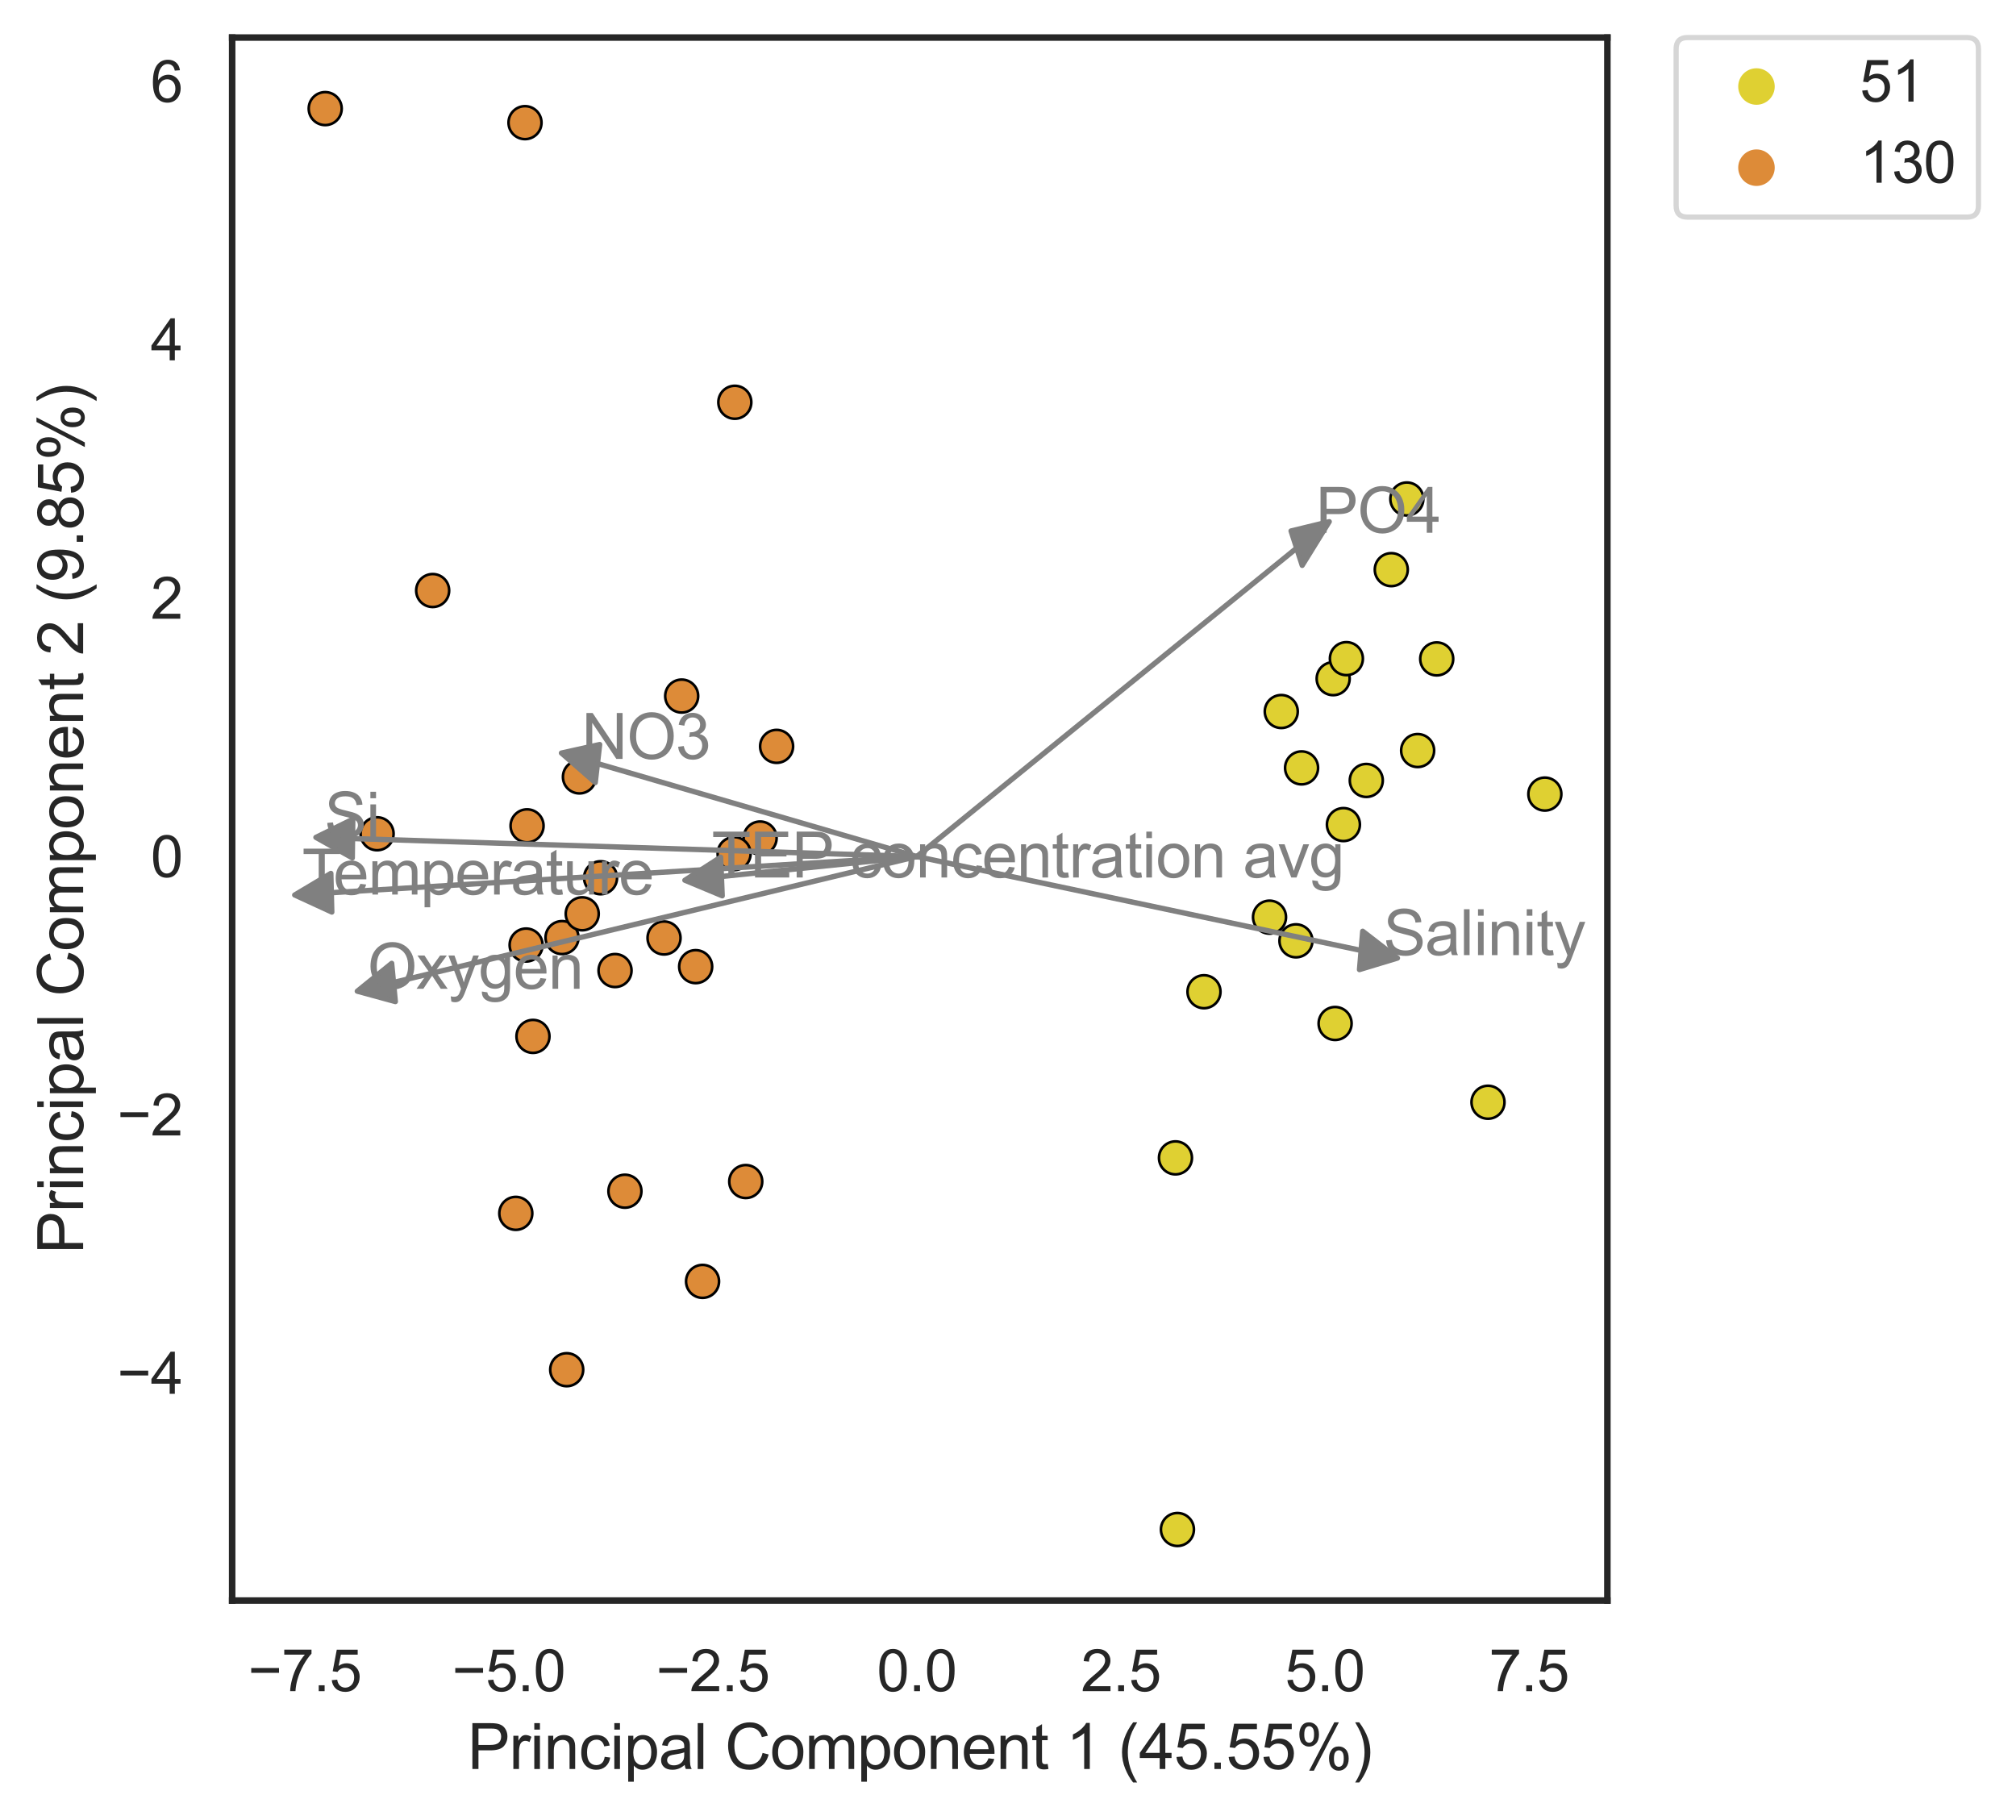 <?xml version="1.0" encoding="utf-8" standalone="no"?>
<!DOCTYPE svg PUBLIC "-//W3C//DTD SVG 1.1//EN"
  "http://www.w3.org/Graphics/SVG/1.1/DTD/svg11.dtd">
<svg xmlns:xlink="http://www.w3.org/1999/xlink" width="386.457pt" height="348.843pt" viewBox="0 0 386.457 348.843" xmlns="http://www.w3.org/2000/svg" version="1.1">
 <defs>
  <style type="text/css">*{stroke-linejoin: round; stroke-linecap: butt}</style>
 </defs>
 <g id="figure_1">
  <g id="patch_1">
   <path d="M 0 348.843 
L 386.457 348.843 
L 386.457 0 
L 0 0 
z
" style="fill: #ffffff"/>
  </g>
  <g id="axes_1">
   <g id="patch_2">
    <path d="M 44.503 306.822 
L 308.125 306.822 
L 308.125 7.2 
L 44.503 7.2 
z
" style="fill: #ffffff"/>
   </g>
   <g id="matplotlib.axis_1">
    <g id="xtick_1">
     <g id="text_1">
      <!-- −7.5 -->
      <g style="fill: #262626" transform="translate(47.535 324.196)scale(0.11 -0.11)">
       <defs>
        <path id="ArialMT-2212" d="M 3381 1997 
L 356 1997 
L 356 2522 
L 3381 2522 
L 3381 1997 
z
" transform="scale(0.016)"/>
        <path id="ArialMT-37" d="M 303 3981 
L 303 4522 
L 3269 4522 
L 3269 4084 
Q 2831 3619 2401 2847 
Q 1972 2075 1738 1259 
Q 1569 684 1522 0 
L 944 0 
Q 953 541 1156 1306 
Q 1359 2072 1739 2783 
Q 2119 3494 2547 3981 
L 303 3981 
z
" transform="scale(0.016)"/>
        <path id="ArialMT-2e" d="M 581 0 
L 581 641 
L 1222 641 
L 1222 0 
L 581 0 
z
" transform="scale(0.016)"/>
        <path id="ArialMT-35" d="M 266 1200 
L 856 1250 
Q 922 819 1161 601 
Q 1400 384 1738 384 
Q 2144 384 2425 690 
Q 2706 997 2706 1503 
Q 2706 1984 2436 2262 
Q 2166 2541 1728 2541 
Q 1456 2541 1237 2417 
Q 1019 2294 894 2097 
L 366 2166 
L 809 4519 
L 3088 4519 
L 3088 3981 
L 1259 3981 
L 1013 2750 
Q 1425 3038 1878 3038 
Q 2478 3038 2890 2622 
Q 3303 2206 3303 1553 
Q 3303 931 2941 478 
Q 2500 -78 1738 -78 
Q 1113 -78 717 272 
Q 322 622 266 1200 
z
" transform="scale(0.016)"/>
       </defs>
       <use xlink:href="#ArialMT-2212"/>
       <use xlink:href="#ArialMT-37" x="58.398"/>
       <use xlink:href="#ArialMT-2e" x="114.014"/>
       <use xlink:href="#ArialMT-35" x="141.797"/>
      </g>
     </g>
    </g>
    <g id="xtick_2">
     <g id="text_2">
      <!-- −5.0 -->
      <g style="fill: #262626" transform="translate(86.65 324.196)scale(0.11 -0.11)">
       <defs>
        <path id="ArialMT-30" d="M 266 2259 
Q 266 3072 433 3567 
Q 600 4063 929 4331 
Q 1259 4600 1759 4600 
Q 2128 4600 2406 4451 
Q 2684 4303 2865 4023 
Q 3047 3744 3150 3342 
Q 3253 2941 3253 2259 
Q 3253 1453 3087 958 
Q 2922 463 2592 192 
Q 2263 -78 1759 -78 
Q 1097 -78 719 397 
Q 266 969 266 2259 
z
M 844 2259 
Q 844 1131 1108 757 
Q 1372 384 1759 384 
Q 2147 384 2411 759 
Q 2675 1134 2675 2259 
Q 2675 3391 2411 3762 
Q 2147 4134 1753 4134 
Q 1366 4134 1134 3806 
Q 844 3388 844 2259 
z
" transform="scale(0.016)"/>
       </defs>
       <use xlink:href="#ArialMT-2212"/>
       <use xlink:href="#ArialMT-35" x="58.398"/>
       <use xlink:href="#ArialMT-2e" x="114.014"/>
       <use xlink:href="#ArialMT-30" x="141.797"/>
      </g>
     </g>
    </g>
    <g id="xtick_3">
     <g id="text_3">
      <!-- −2.5 -->
      <g style="fill: #262626" transform="translate(125.764 324.196)scale(0.11 -0.11)">
       <defs>
        <path id="ArialMT-32" d="M 3222 541 
L 3222 0 
L 194 0 
Q 188 203 259 391 
Q 375 700 629 1000 
Q 884 1300 1366 1694 
Q 2113 2306 2375 2664 
Q 2638 3022 2638 3341 
Q 2638 3675 2398 3904 
Q 2159 4134 1775 4134 
Q 1369 4134 1125 3890 
Q 881 3647 878 3216 
L 300 3275 
Q 359 3922 746 4261 
Q 1134 4600 1788 4600 
Q 2447 4600 2831 4234 
Q 3216 3869 3216 3328 
Q 3216 3053 3103 2787 
Q 2991 2522 2730 2228 
Q 2469 1934 1863 1422 
Q 1356 997 1212 845 
Q 1069 694 975 541 
L 3222 541 
z
" transform="scale(0.016)"/>
       </defs>
       <use xlink:href="#ArialMT-2212"/>
       <use xlink:href="#ArialMT-32" x="58.398"/>
       <use xlink:href="#ArialMT-2e" x="114.014"/>
       <use xlink:href="#ArialMT-35" x="141.797"/>
      </g>
     </g>
    </g>
    <g id="xtick_4">
     <g id="text_4">
      <!-- 0.0 -->
      <g style="fill: #262626" transform="translate(168.09 324.196)scale(0.11 -0.11)">
       <use xlink:href="#ArialMT-30"/>
       <use xlink:href="#ArialMT-2e" x="55.615"/>
       <use xlink:href="#ArialMT-30" x="83.398"/>
      </g>
     </g>
    </g>
    <g id="xtick_5">
     <g id="text_5">
      <!-- 2.5 -->
      <g style="fill: #262626" transform="translate(207.205 324.196)scale(0.11 -0.11)">
       <use xlink:href="#ArialMT-32"/>
       <use xlink:href="#ArialMT-2e" x="55.615"/>
       <use xlink:href="#ArialMT-35" x="83.398"/>
      </g>
     </g>
    </g>
    <g id="xtick_6">
     <g id="text_6">
      <!-- 5.0 -->
      <g style="fill: #262626" transform="translate(246.319 324.196)scale(0.11 -0.11)">
       <use xlink:href="#ArialMT-35"/>
       <use xlink:href="#ArialMT-2e" x="55.615"/>
       <use xlink:href="#ArialMT-30" x="83.398"/>
      </g>
     </g>
    </g>
    <g id="xtick_7">
     <g id="text_7">
      <!-- 7.5 -->
      <g style="fill: #262626" transform="translate(285.433 324.196)scale(0.11 -0.11)">
       <use xlink:href="#ArialMT-37"/>
       <use xlink:href="#ArialMT-2e" x="55.615"/>
       <use xlink:href="#ArialMT-35" x="83.398"/>
      </g>
     </g>
    </g>
    <g id="text_8">
     <!-- Principal Component 1 (45.55%) -->
     <g style="fill: #262626" transform="translate(89.606 339.118)scale(0.12 -0.12)">
      <defs>
       <path id="ArialMT-50" d="M 494 0 
L 494 4581 
L 2222 4581 
Q 2678 4581 2919 4538 
Q 3256 4481 3484 4323 
Q 3713 4166 3852 3881 
Q 3991 3597 3991 3256 
Q 3991 2672 3619 2267 
Q 3247 1863 2275 1863 
L 1100 1863 
L 1100 0 
L 494 0 
z
M 1100 2403 
L 2284 2403 
Q 2872 2403 3119 2622 
Q 3366 2841 3366 3238 
Q 3366 3525 3220 3729 
Q 3075 3934 2838 4000 
Q 2684 4041 2272 4041 
L 1100 4041 
L 1100 2403 
z
" transform="scale(0.016)"/>
       <path id="ArialMT-72" d="M 416 0 
L 416 3319 
L 922 3319 
L 922 2816 
Q 1116 3169 1280 3281 
Q 1444 3394 1641 3394 
Q 1925 3394 2219 3213 
L 2025 2691 
Q 1819 2813 1613 2813 
Q 1428 2813 1281 2702 
Q 1134 2591 1072 2394 
Q 978 2094 978 1738 
L 978 0 
L 416 0 
z
" transform="scale(0.016)"/>
       <path id="ArialMT-69" d="M 425 3934 
L 425 4581 
L 988 4581 
L 988 3934 
L 425 3934 
z
M 425 0 
L 425 3319 
L 988 3319 
L 988 0 
L 425 0 
z
" transform="scale(0.016)"/>
       <path id="ArialMT-6e" d="M 422 0 
L 422 3319 
L 928 3319 
L 928 2847 
Q 1294 3394 1984 3394 
Q 2284 3394 2536 3286 
Q 2788 3178 2913 3003 
Q 3038 2828 3088 2588 
Q 3119 2431 3119 2041 
L 3119 0 
L 2556 0 
L 2556 2019 
Q 2556 2363 2490 2533 
Q 2425 2703 2258 2804 
Q 2091 2906 1866 2906 
Q 1506 2906 1245 2678 
Q 984 2450 984 1813 
L 984 0 
L 422 0 
z
" transform="scale(0.016)"/>
       <path id="ArialMT-63" d="M 2588 1216 
L 3141 1144 
Q 3050 572 2676 248 
Q 2303 -75 1759 -75 
Q 1078 -75 664 370 
Q 250 816 250 1647 
Q 250 2184 428 2587 
Q 606 2991 970 3192 
Q 1334 3394 1763 3394 
Q 2303 3394 2647 3120 
Q 2991 2847 3088 2344 
L 2541 2259 
Q 2463 2594 2264 2762 
Q 2066 2931 1784 2931 
Q 1359 2931 1093 2626 
Q 828 2322 828 1663 
Q 828 994 1084 691 
Q 1341 388 1753 388 
Q 2084 388 2306 591 
Q 2528 794 2588 1216 
z
" transform="scale(0.016)"/>
       <path id="ArialMT-70" d="M 422 -1272 
L 422 3319 
L 934 3319 
L 934 2888 
Q 1116 3141 1344 3267 
Q 1572 3394 1897 3394 
Q 2322 3394 2647 3175 
Q 2972 2956 3137 2557 
Q 3303 2159 3303 1684 
Q 3303 1175 3120 767 
Q 2938 359 2589 142 
Q 2241 -75 1856 -75 
Q 1575 -75 1351 44 
Q 1128 163 984 344 
L 984 -1272 
L 422 -1272 
z
M 931 1641 
Q 931 1000 1190 694 
Q 1450 388 1819 388 
Q 2194 388 2461 705 
Q 2728 1022 2728 1688 
Q 2728 2322 2467 2637 
Q 2206 2953 1844 2953 
Q 1484 2953 1207 2617 
Q 931 2281 931 1641 
z
" transform="scale(0.016)"/>
       <path id="ArialMT-61" d="M 2588 409 
Q 2275 144 1986 34 
Q 1697 -75 1366 -75 
Q 819 -75 525 192 
Q 231 459 231 875 
Q 231 1119 342 1320 
Q 453 1522 633 1644 
Q 813 1766 1038 1828 
Q 1203 1872 1538 1913 
Q 2219 1994 2541 2106 
Q 2544 2222 2544 2253 
Q 2544 2597 2384 2738 
Q 2169 2928 1744 2928 
Q 1347 2928 1158 2789 
Q 969 2650 878 2297 
L 328 2372 
Q 403 2725 575 2942 
Q 747 3159 1072 3276 
Q 1397 3394 1825 3394 
Q 2250 3394 2515 3294 
Q 2781 3194 2906 3042 
Q 3031 2891 3081 2659 
Q 3109 2516 3109 2141 
L 3109 1391 
Q 3109 606 3145 398 
Q 3181 191 3288 0 
L 2700 0 
Q 2613 175 2588 409 
z
M 2541 1666 
Q 2234 1541 1622 1453 
Q 1275 1403 1131 1340 
Q 988 1278 909 1158 
Q 831 1038 831 891 
Q 831 666 1001 516 
Q 1172 366 1500 366 
Q 1825 366 2078 508 
Q 2331 650 2450 897 
Q 2541 1088 2541 1459 
L 2541 1666 
z
" transform="scale(0.016)"/>
       <path id="ArialMT-6c" d="M 409 0 
L 409 4581 
L 972 4581 
L 972 0 
L 409 0 
z
" transform="scale(0.016)"/>
       <path id="ArialMT-20" transform="scale(0.016)"/>
       <path id="ArialMT-43" d="M 3763 1606 
L 4369 1453 
Q 4178 706 3683 314 
Q 3188 -78 2472 -78 
Q 1731 -78 1267 223 
Q 803 525 561 1097 
Q 319 1669 319 2325 
Q 319 3041 592 3573 
Q 866 4106 1370 4382 
Q 1875 4659 2481 4659 
Q 3169 4659 3637 4309 
Q 4106 3959 4291 3325 
L 3694 3184 
Q 3534 3684 3231 3912 
Q 2928 4141 2469 4141 
Q 1941 4141 1586 3887 
Q 1231 3634 1087 3207 
Q 944 2781 944 2328 
Q 944 1744 1114 1308 
Q 1284 872 1643 656 
Q 2003 441 2422 441 
Q 2931 441 3284 734 
Q 3638 1028 3763 1606 
z
" transform="scale(0.016)"/>
       <path id="ArialMT-6f" d="M 213 1659 
Q 213 2581 725 3025 
Q 1153 3394 1769 3394 
Q 2453 3394 2887 2945 
Q 3322 2497 3322 1706 
Q 3322 1066 3130 698 
Q 2938 331 2570 128 
Q 2203 -75 1769 -75 
Q 1072 -75 642 372 
Q 213 819 213 1659 
z
M 791 1659 
Q 791 1022 1069 705 
Q 1347 388 1769 388 
Q 2188 388 2466 706 
Q 2744 1025 2744 1678 
Q 2744 2294 2464 2611 
Q 2184 2928 1769 2928 
Q 1347 2928 1069 2612 
Q 791 2297 791 1659 
z
" transform="scale(0.016)"/>
       <path id="ArialMT-6d" d="M 422 0 
L 422 3319 
L 925 3319 
L 925 2853 
Q 1081 3097 1340 3245 
Q 1600 3394 1931 3394 
Q 2300 3394 2536 3241 
Q 2772 3088 2869 2813 
Q 3263 3394 3894 3394 
Q 4388 3394 4653 3120 
Q 4919 2847 4919 2278 
L 4919 0 
L 4359 0 
L 4359 2091 
Q 4359 2428 4304 2576 
Q 4250 2725 4106 2815 
Q 3963 2906 3769 2906 
Q 3419 2906 3187 2673 
Q 2956 2441 2956 1928 
L 2956 0 
L 2394 0 
L 2394 2156 
Q 2394 2531 2256 2718 
Q 2119 2906 1806 2906 
Q 1569 2906 1367 2781 
Q 1166 2656 1075 2415 
Q 984 2175 984 1722 
L 984 0 
L 422 0 
z
" transform="scale(0.016)"/>
       <path id="ArialMT-65" d="M 2694 1069 
L 3275 997 
Q 3138 488 2766 206 
Q 2394 -75 1816 -75 
Q 1088 -75 661 373 
Q 234 822 234 1631 
Q 234 2469 665 2931 
Q 1097 3394 1784 3394 
Q 2450 3394 2872 2941 
Q 3294 2488 3294 1666 
Q 3294 1616 3291 1516 
L 816 1516 
Q 847 969 1125 678 
Q 1403 388 1819 388 
Q 2128 388 2347 550 
Q 2566 713 2694 1069 
z
M 847 1978 
L 2700 1978 
Q 2663 2397 2488 2606 
Q 2219 2931 1791 2931 
Q 1403 2931 1139 2672 
Q 875 2413 847 1978 
z
" transform="scale(0.016)"/>
       <path id="ArialMT-74" d="M 1650 503 
L 1731 6 
Q 1494 -44 1306 -44 
Q 1000 -44 831 53 
Q 663 150 594 308 
Q 525 466 525 972 
L 525 2881 
L 113 2881 
L 113 3319 
L 525 3319 
L 525 4141 
L 1084 4478 
L 1084 3319 
L 1650 3319 
L 1650 2881 
L 1084 2881 
L 1084 941 
Q 1084 700 1114 631 
Q 1144 563 1211 522 
Q 1278 481 1403 481 
Q 1497 481 1650 503 
z
" transform="scale(0.016)"/>
       <path id="ArialMT-31" d="M 2384 0 
L 1822 0 
L 1822 3584 
Q 1619 3391 1289 3197 
Q 959 3003 697 2906 
L 697 3450 
Q 1169 3672 1522 3987 
Q 1875 4303 2022 4600 
L 2384 4600 
L 2384 0 
z
" transform="scale(0.016)"/>
       <path id="ArialMT-28" d="M 1497 -1347 
Q 1031 -759 709 28 
Q 388 816 388 1659 
Q 388 2403 628 3084 
Q 909 3875 1497 4659 
L 1900 4659 
Q 1522 4009 1400 3731 
Q 1209 3300 1100 2831 
Q 966 2247 966 1656 
Q 966 153 1900 -1347 
L 1497 -1347 
z
" transform="scale(0.016)"/>
       <path id="ArialMT-34" d="M 2069 0 
L 2069 1097 
L 81 1097 
L 81 1613 
L 2172 4581 
L 2631 4581 
L 2631 1613 
L 3250 1613 
L 3250 1097 
L 2631 1097 
L 2631 0 
L 2069 0 
z
M 2069 1613 
L 2069 3678 
L 634 1613 
L 2069 1613 
z
" transform="scale(0.016)"/>
       <path id="ArialMT-25" d="M 372 3481 
Q 372 3972 619 4315 
Q 866 4659 1334 4659 
Q 1766 4659 2048 4351 
Q 2331 4044 2331 3447 
Q 2331 2866 2045 2552 
Q 1759 2238 1341 2238 
Q 925 2238 648 2547 
Q 372 2856 372 3481 
z
M 1350 4272 
Q 1141 4272 1002 4090 
Q 863 3909 863 3425 
Q 863 2984 1003 2804 
Q 1144 2625 1350 2625 
Q 1563 2625 1702 2806 
Q 1841 2988 1841 3469 
Q 1841 3913 1700 4092 
Q 1559 4272 1350 4272 
z
M 1353 -169 
L 3859 4659 
L 4316 4659 
L 1819 -169 
L 1353 -169 
z
M 3334 1075 
Q 3334 1569 3581 1911 
Q 3828 2253 4300 2253 
Q 4731 2253 5014 1945 
Q 5297 1638 5297 1041 
Q 5297 459 5011 145 
Q 4725 -169 4303 -169 
Q 3888 -169 3611 142 
Q 3334 453 3334 1075 
z
M 4316 1866 
Q 4103 1866 3964 1684 
Q 3825 1503 3825 1019 
Q 3825 581 3965 400 
Q 4106 219 4313 219 
Q 4528 219 4667 400 
Q 4806 581 4806 1063 
Q 4806 1506 4665 1686 
Q 4525 1866 4316 1866 
z
" transform="scale(0.016)"/>
       <path id="ArialMT-29" d="M 791 -1347 
L 388 -1347 
Q 1322 153 1322 1656 
Q 1322 2244 1188 2822 
Q 1081 3291 891 3722 
Q 769 4003 388 4659 
L 791 4659 
Q 1378 3875 1659 3084 
Q 1900 2403 1900 1659 
Q 1900 816 1576 28 
Q 1253 -759 791 -1347 
z
" transform="scale(0.016)"/>
      </defs>
      <use xlink:href="#ArialMT-50"/>
      <use xlink:href="#ArialMT-72" x="66.699"/>
      <use xlink:href="#ArialMT-69" x="100"/>
      <use xlink:href="#ArialMT-6e" x="122.217"/>
      <use xlink:href="#ArialMT-63" x="177.832"/>
      <use xlink:href="#ArialMT-69" x="227.832"/>
      <use xlink:href="#ArialMT-70" x="250.049"/>
      <use xlink:href="#ArialMT-61" x="305.664"/>
      <use xlink:href="#ArialMT-6c" x="361.279"/>
      <use xlink:href="#ArialMT-20" x="383.496"/>
      <use xlink:href="#ArialMT-43" x="411.279"/>
      <use xlink:href="#ArialMT-6f" x="483.496"/>
      <use xlink:href="#ArialMT-6d" x="539.111"/>
      <use xlink:href="#ArialMT-70" x="622.412"/>
      <use xlink:href="#ArialMT-6f" x="678.027"/>
      <use xlink:href="#ArialMT-6e" x="733.643"/>
      <use xlink:href="#ArialMT-65" x="789.258"/>
      <use xlink:href="#ArialMT-6e" x="844.873"/>
      <use xlink:href="#ArialMT-74" x="900.488"/>
      <use xlink:href="#ArialMT-20" x="928.271"/>
      <use xlink:href="#ArialMT-31" x="956.055"/>
      <use xlink:href="#ArialMT-20" x="1011.67"/>
      <use xlink:href="#ArialMT-28" x="1039.453"/>
      <use xlink:href="#ArialMT-34" x="1072.754"/>
      <use xlink:href="#ArialMT-35" x="1128.369"/>
      <use xlink:href="#ArialMT-2e" x="1183.984"/>
      <use xlink:href="#ArialMT-35" x="1211.768"/>
      <use xlink:href="#ArialMT-35" x="1267.383"/>
      <use xlink:href="#ArialMT-25" x="1322.998"/>
      <use xlink:href="#ArialMT-29" x="1411.914"/>
     </g>
    </g>
   </g>
   <g id="matplotlib.axis_2">
    <g id="ytick_1">
     <g id="text_9">
      <!-- −4 -->
      <g style="fill: #262626" transform="translate(22.461 267.188)scale(0.11 -0.11)">
       <use xlink:href="#ArialMT-2212"/>
       <use xlink:href="#ArialMT-34" x="58.398"/>
      </g>
     </g>
    </g>
    <g id="ytick_2">
     <g id="text_10">
      <!-- −2 -->
      <g style="fill: #262626" transform="translate(22.461 217.661)scale(0.11 -0.11)">
       <use xlink:href="#ArialMT-2212"/>
       <use xlink:href="#ArialMT-32" x="58.398"/>
      </g>
     </g>
    </g>
    <g id="ytick_3">
     <g id="text_11">
      <!-- 0 -->
      <g style="fill: #262626" transform="translate(28.886 168.134)scale(0.11 -0.11)">
       <use xlink:href="#ArialMT-30"/>
      </g>
     </g>
    </g>
    <g id="ytick_4">
     <g id="text_12">
      <!-- 2 -->
      <g style="fill: #262626" transform="translate(28.886 118.606)scale(0.11 -0.11)">
       <use xlink:href="#ArialMT-32"/>
      </g>
     </g>
    </g>
    <g id="ytick_5">
     <g id="text_13">
      <!-- 4 -->
      <g style="fill: #262626" transform="translate(28.886 69.079)scale(0.11 -0.11)">
       <use xlink:href="#ArialMT-34"/>
      </g>
     </g>
    </g>
    <g id="ytick_6">
     <g id="text_14">
      <!-- 6 -->
      <g style="fill: #262626" transform="translate(28.886 19.551)scale(0.11 -0.11)">
       <defs>
        <path id="ArialMT-36" d="M 3184 3459 
L 2625 3416 
Q 2550 3747 2413 3897 
Q 2184 4138 1850 4138 
Q 1581 4138 1378 3988 
Q 1113 3794 959 3422 
Q 806 3050 800 2363 
Q 1003 2672 1297 2822 
Q 1591 2972 1913 2972 
Q 2475 2972 2870 2558 
Q 3266 2144 3266 1488 
Q 3266 1056 3080 686 
Q 2894 316 2569 119 
Q 2244 -78 1831 -78 
Q 1128 -78 684 439 
Q 241 956 241 2144 
Q 241 3472 731 4075 
Q 1159 4600 1884 4600 
Q 2425 4600 2770 4297 
Q 3116 3994 3184 3459 
z
M 888 1484 
Q 888 1194 1011 928 
Q 1134 663 1356 523 
Q 1578 384 1822 384 
Q 2178 384 2434 671 
Q 2691 959 2691 1453 
Q 2691 1928 2437 2201 
Q 2184 2475 1800 2475 
Q 1419 2475 1153 2201 
Q 888 1928 888 1484 
z
" transform="scale(0.016)"/>
       </defs>
       <use xlink:href="#ArialMT-36"/>
      </g>
     </g>
    </g>
    <g id="text_15">
     <!-- Principal Component 2 (9.85%) -->
     <g style="fill: #262626" transform="translate(15.936 240.382)rotate(-90)scale(0.12 -0.12)">
      <defs>
       <path id="ArialMT-39" d="M 350 1059 
L 891 1109 
Q 959 728 1153 556 
Q 1347 384 1650 384 
Q 1909 384 2104 503 
Q 2300 622 2425 820 
Q 2550 1019 2634 1356 
Q 2719 1694 2719 2044 
Q 2719 2081 2716 2156 
Q 2547 1888 2255 1720 
Q 1963 1553 1622 1553 
Q 1053 1553 659 1965 
Q 266 2378 266 3053 
Q 266 3750 677 4175 
Q 1088 4600 1706 4600 
Q 2153 4600 2523 4359 
Q 2894 4119 3086 3673 
Q 3278 3228 3278 2384 
Q 3278 1506 3087 986 
Q 2897 466 2520 194 
Q 2144 -78 1638 -78 
Q 1100 -78 759 220 
Q 419 519 350 1059 
z
M 2653 3081 
Q 2653 3566 2395 3850 
Q 2138 4134 1775 4134 
Q 1400 4134 1122 3828 
Q 844 3522 844 3034 
Q 844 2597 1108 2323 
Q 1372 2050 1759 2050 
Q 2150 2050 2401 2323 
Q 2653 2597 2653 3081 
z
" transform="scale(0.016)"/>
       <path id="ArialMT-38" d="M 1131 2484 
Q 781 2613 612 2850 
Q 444 3088 444 3419 
Q 444 3919 803 4259 
Q 1163 4600 1759 4600 
Q 2359 4600 2725 4251 
Q 3091 3903 3091 3403 
Q 3091 3084 2923 2848 
Q 2756 2613 2416 2484 
Q 2838 2347 3058 2040 
Q 3278 1734 3278 1309 
Q 3278 722 2862 322 
Q 2447 -78 1769 -78 
Q 1091 -78 675 323 
Q 259 725 259 1325 
Q 259 1772 486 2073 
Q 713 2375 1131 2484 
z
M 1019 3438 
Q 1019 3113 1228 2906 
Q 1438 2700 1772 2700 
Q 2097 2700 2305 2904 
Q 2513 3109 2513 3406 
Q 2513 3716 2298 3927 
Q 2084 4138 1766 4138 
Q 1444 4138 1231 3931 
Q 1019 3725 1019 3438 
z
M 838 1322 
Q 838 1081 952 856 
Q 1066 631 1291 507 
Q 1516 384 1775 384 
Q 2178 384 2440 643 
Q 2703 903 2703 1303 
Q 2703 1709 2433 1975 
Q 2163 2241 1756 2241 
Q 1359 2241 1098 1978 
Q 838 1716 838 1322 
z
" transform="scale(0.016)"/>
      </defs>
      <use xlink:href="#ArialMT-50"/>
      <use xlink:href="#ArialMT-72" x="66.699"/>
      <use xlink:href="#ArialMT-69" x="100"/>
      <use xlink:href="#ArialMT-6e" x="122.217"/>
      <use xlink:href="#ArialMT-63" x="177.832"/>
      <use xlink:href="#ArialMT-69" x="227.832"/>
      <use xlink:href="#ArialMT-70" x="250.049"/>
      <use xlink:href="#ArialMT-61" x="305.664"/>
      <use xlink:href="#ArialMT-6c" x="361.279"/>
      <use xlink:href="#ArialMT-20" x="383.496"/>
      <use xlink:href="#ArialMT-43" x="411.279"/>
      <use xlink:href="#ArialMT-6f" x="483.496"/>
      <use xlink:href="#ArialMT-6d" x="539.111"/>
      <use xlink:href="#ArialMT-70" x="622.412"/>
      <use xlink:href="#ArialMT-6f" x="678.027"/>
      <use xlink:href="#ArialMT-6e" x="733.643"/>
      <use xlink:href="#ArialMT-65" x="789.258"/>
      <use xlink:href="#ArialMT-6e" x="844.873"/>
      <use xlink:href="#ArialMT-74" x="900.488"/>
      <use xlink:href="#ArialMT-20" x="928.271"/>
      <use xlink:href="#ArialMT-32" x="956.055"/>
      <use xlink:href="#ArialMT-20" x="1011.67"/>
      <use xlink:href="#ArialMT-28" x="1039.453"/>
      <use xlink:href="#ArialMT-39" x="1072.754"/>
      <use xlink:href="#ArialMT-2e" x="1128.369"/>
      <use xlink:href="#ArialMT-38" x="1156.152"/>
      <use xlink:href="#ArialMT-35" x="1211.768"/>
      <use xlink:href="#ArialMT-25" x="1267.383"/>
      <use xlink:href="#ArialMT-29" x="1356.299"/>
     </g>
    </g>
   </g>
   <g id="PathCollection_1">
    <defs>
     <path id="C0_0_14bcd72c9f" d="M 0 3.162 
C 0.839 3.162 1.643 2.829 2.236 2.236 
C 2.829 1.643 3.162 0.839 3.162 -0 
C 3.162 -0.839 2.829 -1.643 2.236 -2.236 
C 1.643 -2.829 0.839 -3.162 0 -3.162 
C -0.839 -3.162 -1.643 -2.829 -2.236 -2.236 
C -2.829 -1.643 -3.162 -0.839 -3.162 0 
C -3.162 0.839 -2.829 1.643 -2.236 2.236 
C -1.643 2.829 -0.839 3.162 0 3.162 
z
"/>
    </defs>
    <g clip-path="url(#pff63c44868)">
     <use xlink:href="#C0_0_14bcd72c9f" x="243.362" y="175.818" style="fill: #dfd032; stroke: #000000; stroke-width: 0.5"/>
    </g>
    <g clip-path="url(#pff63c44868)">
     <use xlink:href="#C0_0_14bcd72c9f" x="230.8" y="190.114" style="fill: #dfd032; stroke: #000000; stroke-width: 0.5"/>
    </g>
    <g clip-path="url(#pff63c44868)">
     <use xlink:href="#C0_0_14bcd72c9f" x="245.613" y="136.398" style="fill: #dfd032; stroke: #000000; stroke-width: 0.5"/>
    </g>
    <g clip-path="url(#pff63c44868)">
     <use xlink:href="#C0_0_14bcd72c9f" x="255.562" y="130.103" style="fill: #dfd032; stroke: #000000; stroke-width: 0.5"/>
    </g>
    <g clip-path="url(#pff63c44868)">
     <use xlink:href="#C0_0_14bcd72c9f" x="266.703" y="109.202" style="fill: #dfd032; stroke: #000000; stroke-width: 0.5"/>
    </g>
    <g clip-path="url(#pff63c44868)">
     <use xlink:href="#C0_0_14bcd72c9f" x="258.097" y="126.261" style="fill: #dfd032; stroke: #000000; stroke-width: 0.5"/>
    </g>
    <g clip-path="url(#pff63c44868)">
     <use xlink:href="#C0_0_14bcd72c9f" x="275.412" y="126.313" style="fill: #dfd032; stroke: #000000; stroke-width: 0.5"/>
    </g>
    <g clip-path="url(#pff63c44868)">
     <use xlink:href="#C0_0_14bcd72c9f" x="225.331" y="221.965" style="fill: #dfd032; stroke: #000000; stroke-width: 0.5"/>
    </g>
    <g clip-path="url(#pff63c44868)">
     <use xlink:href="#C0_0_14bcd72c9f" x="257.527" y="158.071" style="fill: #dfd032; stroke: #000000; stroke-width: 0.5"/>
    </g>
    <g clip-path="url(#pff63c44868)">
     <use xlink:href="#C0_0_14bcd72c9f" x="248.429" y="180.357" style="fill: #dfd032; stroke: #000000; stroke-width: 0.5"/>
    </g>
    <g clip-path="url(#pff63c44868)">
     <use xlink:href="#C0_0_14bcd72c9f" x="225.708" y="293.203" style="fill: #dfd032; stroke: #000000; stroke-width: 0.5"/>
    </g>
    <g clip-path="url(#pff63c44868)">
     <use xlink:href="#C0_0_14bcd72c9f" x="255.934" y="196.203" style="fill: #dfd032; stroke: #000000; stroke-width: 0.5"/>
    </g>
    <g clip-path="url(#pff63c44868)">
     <use xlink:href="#C0_0_14bcd72c9f" x="296.142" y="152.225" style="fill: #dfd032; stroke: #000000; stroke-width: 0.5"/>
    </g>
    <g clip-path="url(#pff63c44868)">
     <use xlink:href="#C0_0_14bcd72c9f" x="285.242" y="211.3" style="fill: #dfd032; stroke: #000000; stroke-width: 0.5"/>
    </g>
    <g clip-path="url(#pff63c44868)">
     <use xlink:href="#C0_0_14bcd72c9f" x="249.506" y="147.204" style="fill: #dfd032; stroke: #000000; stroke-width: 0.5"/>
    </g>
    <g clip-path="url(#pff63c44868)">
     <use xlink:href="#C0_0_14bcd72c9f" x="261.912" y="149.614" style="fill: #dfd032; stroke: #000000; stroke-width: 0.5"/>
    </g>
    <g clip-path="url(#pff63c44868)">
     <use xlink:href="#C0_0_14bcd72c9f" x="269.689" y="95.654" style="fill: #dfd032; stroke: #000000; stroke-width: 0.5"/>
    </g>
    <g clip-path="url(#pff63c44868)">
     <use xlink:href="#C0_0_14bcd72c9f" x="271.754" y="143.88" style="fill: #dfd032; stroke: #000000; stroke-width: 0.5"/>
    </g>
    <g clip-path="url(#pff63c44868)">
     <use xlink:href="#C0_0_14bcd72c9f" x="117.902" y="186.054" style="fill: #dd8b38; stroke: #000000; stroke-width: 0.5"/>
    </g>
    <g clip-path="url(#pff63c44868)">
     <use xlink:href="#C0_0_14bcd72c9f" x="130.676" y="133.434" style="fill: #dd8b38; stroke: #000000; stroke-width: 0.5"/>
    </g>
    <g clip-path="url(#pff63c44868)">
     <use xlink:href="#C0_0_14bcd72c9f" x="148.872" y="143.078" style="fill: #dd8b38; stroke: #000000; stroke-width: 0.5"/>
    </g>
    <g clip-path="url(#pff63c44868)">
     <use xlink:href="#C0_0_14bcd72c9f" x="142.956" y="226.503" style="fill: #dd8b38; stroke: #000000; stroke-width: 0.5"/>
    </g>
    <g clip-path="url(#pff63c44868)">
     <use xlink:href="#C0_0_14bcd72c9f" x="133.356" y="185.305" style="fill: #dd8b38; stroke: #000000; stroke-width: 0.5"/>
    </g>
    <g clip-path="url(#pff63c44868)">
     <use xlink:href="#C0_0_14bcd72c9f" x="100.853" y="181.163" style="fill: #dd8b38; stroke: #000000; stroke-width: 0.5"/>
    </g>
    <g clip-path="url(#pff63c44868)">
     <use xlink:href="#C0_0_14bcd72c9f" x="115.125" y="168.264" style="fill: #dd8b38; stroke: #000000; stroke-width: 0.5"/>
    </g>
    <g clip-path="url(#pff63c44868)">
     <use xlink:href="#C0_0_14bcd72c9f" x="145.713" y="160.644" style="fill: #dd8b38; stroke: #000000; stroke-width: 0.5"/>
    </g>
    <g clip-path="url(#pff63c44868)">
     <use xlink:href="#C0_0_14bcd72c9f" x="127.293" y="179.81" style="fill: #dd8b38; stroke: #000000; stroke-width: 0.5"/>
    </g>
    <g clip-path="url(#pff63c44868)">
     <use xlink:href="#C0_0_14bcd72c9f" x="111.073" y="148.938" style="fill: #dd8b38; stroke: #000000; stroke-width: 0.5"/>
    </g>
    <g clip-path="url(#pff63c44868)">
     <use xlink:href="#C0_0_14bcd72c9f" x="140.726" y="163.638" style="fill: #dd8b38; stroke: #000000; stroke-width: 0.5"/>
    </g>
    <g clip-path="url(#pff63c44868)">
     <use xlink:href="#C0_0_14bcd72c9f" x="101.037" y="158.311" style="fill: #dd8b38; stroke: #000000; stroke-width: 0.5"/>
    </g>
    <g clip-path="url(#pff63c44868)">
     <use xlink:href="#C0_0_14bcd72c9f" x="72.288" y="159.83" style="fill: #dd8b38; stroke: #000000; stroke-width: 0.5"/>
    </g>
    <g clip-path="url(#pff63c44868)">
     <use xlink:href="#C0_0_14bcd72c9f" x="102.168" y="198.677" style="fill: #dd8b38; stroke: #000000; stroke-width: 0.5"/>
    </g>
    <g clip-path="url(#pff63c44868)">
     <use xlink:href="#C0_0_14bcd72c9f" x="140.863" y="77.115" style="fill: #dd8b38; stroke: #000000; stroke-width: 0.5"/>
    </g>
    <g clip-path="url(#pff63c44868)">
     <use xlink:href="#C0_0_14bcd72c9f" x="119.797" y="228.355" style="fill: #dd8b38; stroke: #000000; stroke-width: 0.5"/>
    </g>
    <g clip-path="url(#pff63c44868)">
     <use xlink:href="#C0_0_14bcd72c9f" x="98.877" y="232.601" style="fill: #dd8b38; stroke: #000000; stroke-width: 0.5"/>
    </g>
    <g clip-path="url(#pff63c44868)">
     <use xlink:href="#C0_0_14bcd72c9f" x="134.676" y="245.642" style="fill: #dd8b38; stroke: #000000; stroke-width: 0.5"/>
    </g>
    <g clip-path="url(#pff63c44868)">
     <use xlink:href="#C0_0_14bcd72c9f" x="108.636" y="262.572" style="fill: #dd8b38; stroke: #000000; stroke-width: 0.5"/>
    </g>
    <g clip-path="url(#pff63c44868)">
     <use xlink:href="#C0_0_14bcd72c9f" x="107.739" y="179.733" style="fill: #dd8b38; stroke: #000000; stroke-width: 0.5"/>
    </g>
    <g clip-path="url(#pff63c44868)">
     <use xlink:href="#C0_0_14bcd72c9f" x="111.61" y="175.175" style="fill: #dd8b38; stroke: #000000; stroke-width: 0.5"/>
    </g>
    <g clip-path="url(#pff63c44868)">
     <use xlink:href="#C0_0_14bcd72c9f" x="82.941" y="113.204" style="fill: #dd8b38; stroke: #000000; stroke-width: 0.5"/>
    </g>
    <g clip-path="url(#pff63c44868)">
     <use xlink:href="#C0_0_14bcd72c9f" x="62.341" y="20.819" style="fill: #dd8b38; stroke: #000000; stroke-width: 0.5"/>
    </g>
    <g clip-path="url(#pff63c44868)">
     <use xlink:href="#C0_0_14bcd72c9f" x="100.642" y="23.513" style="fill: #dd8b38; stroke: #000000; stroke-width: 0.5"/>
    </g>
   </g>
   <g id="PathCollection_2"/>
   <g id="PathCollection_3"/>
   <g id="patch_3">
    <path d="M 107.614 144.354 
L 114.963 142.718 
L 114.54 146.359 
L 175.737 164.185 
L 175.734 164.209 
L 114.537 146.383 
L 114.113 150.024 
z
" clip-path="url(#pff63c44868)" style="fill: #808080; stroke: #808080; stroke-linejoin: miter"/>
   </g>
   <g id="patch_4">
    <path d="M 254.817 100 
L 249.623 108.391 
L 248.556 105.096 
L 175.739 164.208 
L 175.732 164.186 
L 248.549 105.074 
L 247.481 101.78 
z
" clip-path="url(#pff63c44868)" style="fill: #808080; stroke: #808080; stroke-linejoin: miter"/>
   </g>
   <g id="patch_5">
    <path d="M 60.551 160.524 
L 67.638 157.035 
L 67.59 160.736 
L 175.735 164.184 
L 175.735 164.209 
L 67.59 160.761 
L 67.543 164.462 
z
" clip-path="url(#pff63c44868)" style="fill: #808080; stroke: #808080; stroke-linejoin: miter"/>
   </g>
   <g id="patch_6">
    <path d="M 267.888 183.67 
L 260.599 185.877 
L 260.908 182.207 
L 175.734 164.209 
L 175.736 164.185 
L 260.91 182.183 
L 261.22 178.513 
z
" clip-path="url(#pff63c44868)" style="fill: #808080; stroke: #808080; stroke-linejoin: miter"/>
   </g>
   <g id="patch_7">
    <path d="M 56.486 171.57 
L 63.429 167.423 
L 63.521 171.122 
L 175.735 164.184 
L 175.736 164.209 
L 63.521 171.147 
L 63.613 174.847 
z
" clip-path="url(#pff63c44868)" style="fill: #808080; stroke: #808080; stroke-linejoin: miter"/>
   </g>
   <g id="patch_8">
    <path d="M 68.482 190.014 
L 75.089 184.666 
L 75.441 188.327 
L 175.734 164.185 
L 175.736 164.209 
L 75.443 188.351 
L 75.795 192.011 
z
" clip-path="url(#pff63c44868)" style="fill: #808080; stroke: #808080; stroke-linejoin: miter"/>
   </g>
   <g id="patch_9">
    <path d="M 131.277 168.743 
L 138.152 164.318 
L 138.303 168.012 
L 175.735 164.184 
L 175.736 164.209 
L 138.304 168.037 
L 138.455 171.731 
z
" clip-path="url(#pff63c44868)" style="fill: #808080; stroke: #808080; stroke-linejoin: miter"/>
   </g>
   <g id="patch_10">
    <path d="M 44.503 306.822 
L 44.503 7.2 
" style="fill: none; stroke: #262626; stroke-width: 1.25; stroke-linejoin: miter; stroke-linecap: square"/>
   </g>
   <g id="patch_11">
    <path d="M 308.125 306.822 
L 308.125 7.2 
" style="fill: none; stroke: #262626; stroke-width: 1.25; stroke-linejoin: miter; stroke-linecap: square"/>
   </g>
   <g id="patch_12">
    <path d="M 44.503 306.822 
L 308.125 306.822 
" style="fill: none; stroke: #262626; stroke-width: 1.25; stroke-linejoin: miter; stroke-linecap: square"/>
   </g>
   <g id="patch_13">
    <path d="M 44.503 7.2 
L 308.125 7.2 
" style="fill: none; stroke: #262626; stroke-width: 1.25; stroke-linejoin: miter; stroke-linecap: square"/>
   </g>
   <g id="text_16">
    <!-- NO3 -->
    <g style="fill: #808080" transform="translate(111.478 145.48)scale(0.12 -0.12)">
     <defs>
      <path id="ArialMT-4e" d="M 488 0 
L 488 4581 
L 1109 4581 
L 3516 984 
L 3516 4581 
L 4097 4581 
L 4097 0 
L 3475 0 
L 1069 3600 
L 1069 0 
L 488 0 
z
" transform="scale(0.016)"/>
      <path id="ArialMT-4f" d="M 309 2231 
Q 309 3372 921 4017 
Q 1534 4663 2503 4663 
Q 3138 4663 3647 4359 
Q 4156 4056 4423 3514 
Q 4691 2972 4691 2284 
Q 4691 1588 4409 1038 
Q 4128 488 3612 205 
Q 3097 -78 2500 -78 
Q 1853 -78 1343 234 
Q 834 547 571 1087 
Q 309 1628 309 2231 
z
M 934 2222 
Q 934 1394 1379 917 
Q 1825 441 2497 441 
Q 3181 441 3623 922 
Q 4066 1403 4066 2288 
Q 4066 2847 3877 3264 
Q 3688 3681 3323 3911 
Q 2959 4141 2506 4141 
Q 1863 4141 1398 3698 
Q 934 3256 934 2222 
z
" transform="scale(0.016)"/>
      <path id="ArialMT-33" d="M 269 1209 
L 831 1284 
Q 928 806 1161 595 
Q 1394 384 1728 384 
Q 2125 384 2398 659 
Q 2672 934 2672 1341 
Q 2672 1728 2419 1979 
Q 2166 2231 1775 2231 
Q 1616 2231 1378 2169 
L 1441 2663 
Q 1497 2656 1531 2656 
Q 1891 2656 2178 2843 
Q 2466 3031 2466 3422 
Q 2466 3731 2256 3934 
Q 2047 4138 1716 4138 
Q 1388 4138 1169 3931 
Q 950 3725 888 3313 
L 325 3413 
Q 428 3978 793 4289 
Q 1159 4600 1703 4600 
Q 2078 4600 2393 4439 
Q 2709 4278 2876 4000 
Q 3044 3722 3044 3409 
Q 3044 3113 2884 2869 
Q 2725 2625 2413 2481 
Q 2819 2388 3044 2092 
Q 3269 1797 3269 1353 
Q 3269 753 2831 336 
Q 2394 -81 1725 -81 
Q 1122 -81 723 278 
Q 325 638 269 1209 
z
" transform="scale(0.016)"/>
     </defs>
     <use xlink:href="#ArialMT-4e"/>
     <use xlink:href="#ArialMT-4f" x="72.217"/>
     <use xlink:href="#ArialMT-33" x="150"/>
    </g>
   </g>
   <g id="text_17">
    <!-- PO4 -->
    <g style="fill: #808080" transform="translate(252.193 102.13)scale(0.12 -0.12)">
     <use xlink:href="#ArialMT-50"/>
     <use xlink:href="#ArialMT-4f" x="66.699"/>
     <use xlink:href="#ArialMT-34" x="144.482"/>
    </g>
   </g>
   <g id="text_18">
    <!-- Si  -->
    <g style="fill: #808080" transform="translate(62.183 160.576)scale(0.12 -0.12)">
     <defs>
      <path id="ArialMT-53" d="M 288 1472 
L 859 1522 
Q 900 1178 1048 958 
Q 1197 738 1509 602 
Q 1822 466 2213 466 
Q 2559 466 2825 569 
Q 3091 672 3220 851 
Q 3350 1031 3350 1244 
Q 3350 1459 3225 1620 
Q 3100 1781 2813 1891 
Q 2628 1963 1997 2114 
Q 1366 2266 1113 2400 
Q 784 2572 623 2826 
Q 463 3081 463 3397 
Q 463 3744 659 4045 
Q 856 4347 1234 4503 
Q 1613 4659 2075 4659 
Q 2584 4659 2973 4495 
Q 3363 4331 3572 4012 
Q 3781 3694 3797 3291 
L 3216 3247 
Q 3169 3681 2898 3903 
Q 2628 4125 2100 4125 
Q 1550 4125 1298 3923 
Q 1047 3722 1047 3438 
Q 1047 3191 1225 3031 
Q 1400 2872 2139 2705 
Q 2878 2538 3153 2413 
Q 3553 2228 3743 1945 
Q 3934 1663 3934 1294 
Q 3934 928 3725 604 
Q 3516 281 3123 101 
Q 2731 -78 2241 -78 
Q 1619 -78 1198 103 
Q 778 284 539 648 
Q 300 1013 288 1472 
z
" transform="scale(0.016)"/>
     </defs>
     <use xlink:href="#ArialMT-53"/>
     <use xlink:href="#ArialMT-69" x="66.699"/>
     <use xlink:href="#ArialMT-20" x="88.916"/>
    </g>
   </g>
   <g id="text_19">
    <!-- Salinity -->
    <g style="fill: #808080" transform="translate(265.168 183.095)scale(0.12 -0.12)">
     <defs>
      <path id="ArialMT-79" d="M 397 -1278 
L 334 -750 
Q 519 -800 656 -800 
Q 844 -800 956 -737 
Q 1069 -675 1141 -563 
Q 1194 -478 1313 -144 
Q 1328 -97 1363 -6 
L 103 3319 
L 709 3319 
L 1400 1397 
Q 1534 1031 1641 628 
Q 1738 1016 1872 1384 
L 2581 3319 
L 3144 3319 
L 1881 -56 
Q 1678 -603 1566 -809 
Q 1416 -1088 1222 -1217 
Q 1028 -1347 759 -1347 
Q 597 -1347 397 -1278 
z
" transform="scale(0.016)"/>
     </defs>
     <use xlink:href="#ArialMT-53"/>
     <use xlink:href="#ArialMT-61" x="66.699"/>
     <use xlink:href="#ArialMT-6c" x="122.314"/>
     <use xlink:href="#ArialMT-69" x="144.531"/>
     <use xlink:href="#ArialMT-6e" x="166.748"/>
     <use xlink:href="#ArialMT-69" x="222.363"/>
     <use xlink:href="#ArialMT-74" x="244.58"/>
     <use xlink:href="#ArialMT-79" x="272.363"/>
    </g>
   </g>
   <g id="text_20">
    <!-- Temperature -->
    <g style="fill: #808080" transform="translate(57.91 171.482)scale(0.12 -0.12)">
     <defs>
      <path id="ArialMT-54" d="M 1659 0 
L 1659 4041 
L 150 4041 
L 150 4581 
L 3781 4581 
L 3781 4041 
L 2266 4041 
L 2266 0 
L 1659 0 
z
" transform="scale(0.016)"/>
      <path id="ArialMT-75" d="M 2597 0 
L 2597 488 
Q 2209 -75 1544 -75 
Q 1250 -75 995 37 
Q 741 150 617 320 
Q 494 491 444 738 
Q 409 903 409 1263 
L 409 3319 
L 972 3319 
L 972 1478 
Q 972 1038 1006 884 
Q 1059 663 1231 536 
Q 1403 409 1656 409 
Q 1909 409 2131 539 
Q 2353 669 2445 892 
Q 2538 1116 2538 1541 
L 2538 3319 
L 3100 3319 
L 3100 0 
L 2597 0 
z
" transform="scale(0.016)"/>
     </defs>
     <use xlink:href="#ArialMT-54"/>
     <use xlink:href="#ArialMT-65" x="49.959"/>
     <use xlink:href="#ArialMT-6d" x="105.574"/>
     <use xlink:href="#ArialMT-70" x="188.875"/>
     <use xlink:href="#ArialMT-65" x="244.49"/>
     <use xlink:href="#ArialMT-72" x="300.105"/>
     <use xlink:href="#ArialMT-61" x="333.406"/>
     <use xlink:href="#ArialMT-74" x="389.021"/>
     <use xlink:href="#ArialMT-75" x="416.805"/>
     <use xlink:href="#ArialMT-72" x="472.42"/>
     <use xlink:href="#ArialMT-65" x="505.721"/>
    </g>
   </g>
   <g id="text_21">
    <!-- Oxygen -->
    <g style="fill: #808080" transform="translate(70.427 189.546)scale(0.12 -0.12)">
     <defs>
      <path id="ArialMT-78" d="M 47 0 
L 1259 1725 
L 138 3319 
L 841 3319 
L 1350 2541 
Q 1494 2319 1581 2169 
Q 1719 2375 1834 2534 
L 2394 3319 
L 3066 3319 
L 1919 1756 
L 3153 0 
L 2463 0 
L 1781 1031 
L 1600 1309 
L 728 0 
L 47 0 
z
" transform="scale(0.016)"/>
      <path id="ArialMT-67" d="M 319 -275 
L 866 -356 
Q 900 -609 1056 -725 
Q 1266 -881 1628 -881 
Q 2019 -881 2231 -725 
Q 2444 -569 2519 -288 
Q 2563 -116 2559 434 
Q 2191 0 1641 0 
Q 956 0 581 494 
Q 206 988 206 1678 
Q 206 2153 378 2554 
Q 550 2956 876 3175 
Q 1203 3394 1644 3394 
Q 2231 3394 2613 2919 
L 2613 3319 
L 3131 3319 
L 3131 450 
Q 3131 -325 2973 -648 
Q 2816 -972 2473 -1159 
Q 2131 -1347 1631 -1347 
Q 1038 -1347 672 -1080 
Q 306 -813 319 -275 
z
M 784 1719 
Q 784 1066 1043 766 
Q 1303 466 1694 466 
Q 2081 466 2343 764 
Q 2606 1063 2606 1700 
Q 2606 2309 2336 2618 
Q 2066 2928 1684 2928 
Q 1309 2928 1046 2623 
Q 784 2319 784 1719 
z
" transform="scale(0.016)"/>
     </defs>
     <use xlink:href="#ArialMT-4f"/>
     <use xlink:href="#ArialMT-78" x="77.783"/>
     <use xlink:href="#ArialMT-79" x="127.783"/>
     <use xlink:href="#ArialMT-67" x="177.783"/>
     <use xlink:href="#ArialMT-65" x="233.398"/>
     <use xlink:href="#ArialMT-6e" x="289.014"/>
    </g>
   </g>
   <g id="text_22">
    <!-- TEP concentration avg -->
    <g style="fill: #808080" transform="translate(136.432 168.216)scale(0.12 -0.12)">
     <defs>
      <path id="ArialMT-45" d="M 506 0 
L 506 4581 
L 3819 4581 
L 3819 4041 
L 1113 4041 
L 1113 2638 
L 3647 2638 
L 3647 2100 
L 1113 2100 
L 1113 541 
L 3925 541 
L 3925 0 
L 506 0 
z
" transform="scale(0.016)"/>
      <path id="ArialMT-76" d="M 1344 0 
L 81 3319 
L 675 3319 
L 1388 1331 
Q 1503 1009 1600 663 
Q 1675 925 1809 1294 
L 2547 3319 
L 3125 3319 
L 1869 0 
L 1344 0 
z
" transform="scale(0.016)"/>
     </defs>
     <use xlink:href="#ArialMT-54"/>
     <use xlink:href="#ArialMT-45" x="61.084"/>
     <use xlink:href="#ArialMT-50" x="127.783"/>
     <use xlink:href="#ArialMT-20" x="192.732"/>
     <use xlink:href="#ArialMT-63" x="220.516"/>
     <use xlink:href="#ArialMT-6f" x="270.516"/>
     <use xlink:href="#ArialMT-6e" x="326.131"/>
     <use xlink:href="#ArialMT-63" x="381.746"/>
     <use xlink:href="#ArialMT-65" x="431.746"/>
     <use xlink:href="#ArialMT-6e" x="487.361"/>
     <use xlink:href="#ArialMT-74" x="542.977"/>
     <use xlink:href="#ArialMT-72" x="570.76"/>
     <use xlink:href="#ArialMT-61" x="604.061"/>
     <use xlink:href="#ArialMT-74" x="659.676"/>
     <use xlink:href="#ArialMT-69" x="687.459"/>
     <use xlink:href="#ArialMT-6f" x="709.676"/>
     <use xlink:href="#ArialMT-6e" x="765.291"/>
     <use xlink:href="#ArialMT-20" x="820.906"/>
     <use xlink:href="#ArialMT-61" x="848.689"/>
     <use xlink:href="#ArialMT-76" x="904.305"/>
     <use xlink:href="#ArialMT-67" x="954.305"/>
    </g>
   </g>
   <g id="legend_1">
    <g id="patch_14">
     <path d="M 323.506 41.62 
L 377.057 41.62 
Q 379.257 41.62 379.257 39.42 
L 379.257 9.4 
Q 379.257 7.2 377.057 7.2 
L 323.506 7.2 
Q 321.306 7.2 321.306 9.4 
L 321.306 39.42 
Q 321.306 41.62 323.506 41.62 
z
" style="fill: #ffffff; opacity: 0.8; stroke: #cccccc; stroke-linejoin: miter"/>
    </g>
    <g id="PathCollection_4">
     <defs>
      <path id="m16ebe49455" d="M 0 3 
C 0.796 3 1.559 2.684 2.121 2.121 
C 2.684 1.559 3 0.796 3 0 
C 3 -0.796 2.684 -1.559 2.121 -2.121 
C 1.559 -2.684 0.796 -3 0 -3 
C -0.796 -3 -1.559 -2.684 -2.121 -2.121 
C -2.684 -1.559 -3 -0.796 -3 0 
C -3 0.796 -2.684 1.559 -2.121 2.121 
C -1.559 2.684 -0.796 3 0 3 
z
" style="stroke: #dfd032"/>
     </defs>
     <g>
      <use xlink:href="#m16ebe49455" x="336.706" y="16.586" style="fill: #dfd032; stroke: #dfd032"/>
     </g>
    </g>
    <g id="text_23">
     <!-- 51 -->
     <g style="fill: #262626" transform="translate(356.506 19.474)scale(0.11 -0.11)">
      <use xlink:href="#ArialMT-35"/>
      <use xlink:href="#ArialMT-31" x="55.615"/>
     </g>
    </g>
    <g id="PathCollection_5">
     <defs>
      <path id="m46fbe4546a" d="M 0 3 
C 0.796 3 1.559 2.684 2.121 2.121 
C 2.684 1.559 3 0.796 3 0 
C 3 -0.796 2.684 -1.559 2.121 -2.121 
C 1.559 -2.684 0.796 -3 0 -3 
C -0.796 -3 -1.559 -2.684 -2.121 -2.121 
C -2.684 -1.559 -3 -0.796 -3 0 
C -3 0.796 -2.684 1.559 -2.121 2.121 
C -1.559 2.684 -0.796 3 0 3 
z
" style="stroke: #dd8b38"/>
     </defs>
     <g>
      <use xlink:href="#m46fbe4546a" x="336.706" y="32.146" style="fill: #dd8b38; stroke: #dd8b38"/>
     </g>
    </g>
    <g id="text_24">
     <!-- 130 -->
     <g style="fill: #262626" transform="translate(356.506 35.033)scale(0.11 -0.11)">
      <use xlink:href="#ArialMT-31"/>
      <use xlink:href="#ArialMT-33" x="55.615"/>
      <use xlink:href="#ArialMT-30" x="111.23"/>
     </g>
    </g>
   </g>
  </g>
 </g>
 <defs>
  <clipPath id="pff63c44868">
   <rect x="44.503" y="7.2" width="263.622" height="299.622"/>
  </clipPath>
 </defs>
</svg>
